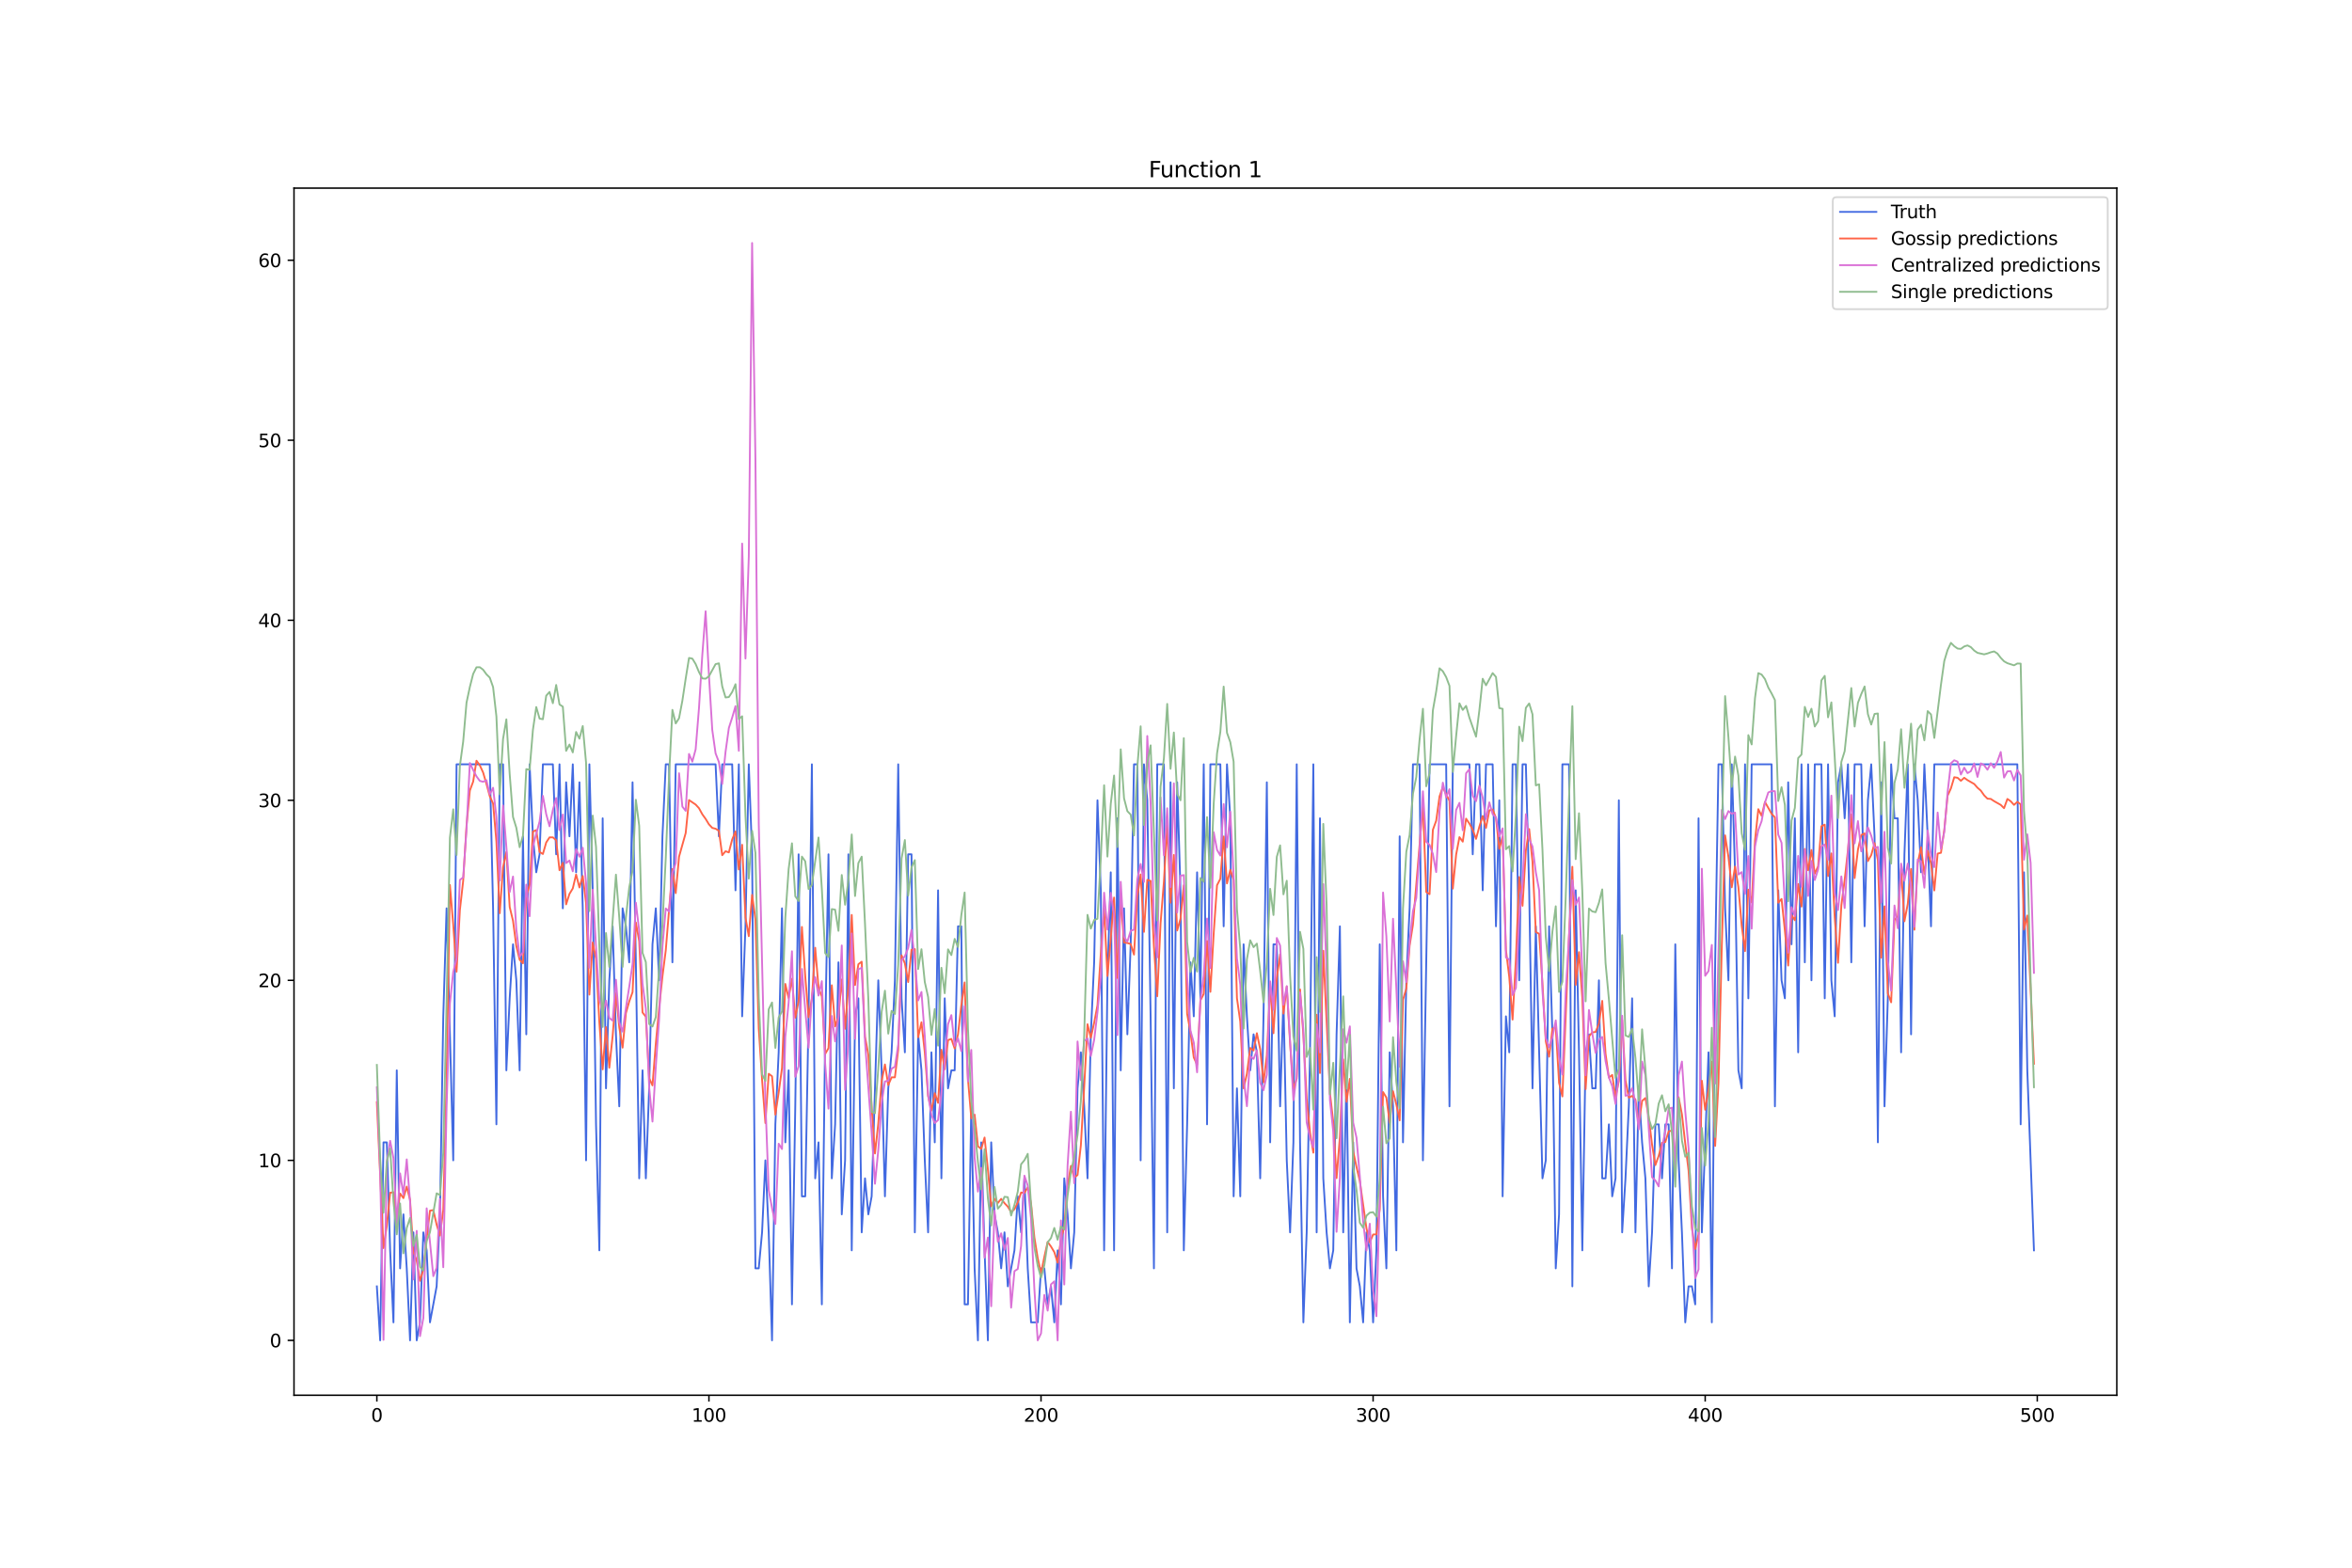 <?xml version="1.0" encoding="utf-8" standalone="no"?>
<!DOCTYPE svg PUBLIC "-//W3C//DTD SVG 1.1//EN"
  "http://www.w3.org/Graphics/SVG/1.1/DTD/svg11.dtd">
<svg xmlns:xlink="http://www.w3.org/1999/xlink" width="1296pt" height="864pt" viewBox="0 0 1296 864" xmlns="http://www.w3.org/2000/svg" version="1.1">
 <defs>
  <style type="text/css">*{stroke-linejoin: round; stroke-linecap: butt}</style>
 </defs>
 <g id="figure_1">
  <g id="patch_1">
   <path d="M 0 864 
L 1296 864 
L 1296 0 
L 0 0 
z
" style="fill: #ffffff"/>
  </g>
  <g id="axes_1">
   <g id="patch_2">
    <path d="M 162 768.96 
L 1166.4 768.96 
L 1166.4 103.68 
L 162 103.68 
z
" style="fill: #ffffff"/>
   </g>
   <g id="matplotlib.axis_1">
    <g id="xtick_1">
     <g id="line2d_1">
      <defs>
       <path id="mb29649ef77" d="M 0 0 
L 0 3.5 
" style="stroke: #000000; stroke-width: 0.8"/>
      </defs>
      <g>
       <use xlink:href="#mb29649ef77" x="207.655" y="768.96" style="stroke: #000000; stroke-width: 0.8"/>
      </g>
     </g>
     <g id="text_1">
      <!-- 0 -->
      <g transform="translate(204.473 783.558) scale(0.1 -0.1)">
       <defs>
        <path id="DejaVuSans-30" d="M 2034 4250 
Q 1547 4250 1301 3770 
Q 1056 3291 1056 2328 
Q 1056 1369 1301 889 
Q 1547 409 2034 409 
Q 2525 409 2770 889 
Q 3016 1369 3016 2328 
Q 3016 3291 2770 3770 
Q 2525 4250 2034 4250 
z
M 2034 4750 
Q 2819 4750 3233 4129 
Q 3647 3509 3647 2328 
Q 3647 1150 3233 529 
Q 2819 -91 2034 -91 
Q 1250 -91 836 529 
Q 422 1150 422 2328 
Q 422 3509 836 4129 
Q 1250 4750 2034 4750 
z
" transform="scale(0.016)"/>
       </defs>
       <use xlink:href="#DejaVuSans-30"/>
      </g>
     </g>
    </g>
    <g id="xtick_2">
     <g id="line2d_2">
      <g>
       <use xlink:href="#mb29649ef77" x="390.639" y="768.96" style="stroke: #000000; stroke-width: 0.8"/>
      </g>
     </g>
     <g id="text_2">
      <!-- 100 -->
      <g transform="translate(381.095 783.558) scale(0.1 -0.1)">
       <defs>
        <path id="DejaVuSans-31" d="M 794 531 
L 1825 531 
L 1825 4091 
L 703 3866 
L 703 4441 
L 1819 4666 
L 2450 4666 
L 2450 531 
L 3481 531 
L 3481 0 
L 794 0 
L 794 531 
z
" transform="scale(0.016)"/>
       </defs>
       <use xlink:href="#DejaVuSans-31"/>
       <use xlink:href="#DejaVuSans-30" x="63.623"/>
       <use xlink:href="#DejaVuSans-30" x="127.246"/>
      </g>
     </g>
    </g>
    <g id="xtick_3">
     <g id="line2d_3">
      <g>
       <use xlink:href="#mb29649ef77" x="573.623" y="768.96" style="stroke: #000000; stroke-width: 0.8"/>
      </g>
     </g>
     <g id="text_3">
      <!-- 200 -->
      <g transform="translate(564.079 783.558) scale(0.1 -0.1)">
       <defs>
        <path id="DejaVuSans-32" d="M 1228 531 
L 3431 531 
L 3431 0 
L 469 0 
L 469 531 
Q 828 903 1448 1529 
Q 2069 2156 2228 2338 
Q 2531 2678 2651 2914 
Q 2772 3150 2772 3378 
Q 2772 3750 2511 3984 
Q 2250 4219 1831 4219 
Q 1534 4219 1204 4116 
Q 875 4013 500 3803 
L 500 4441 
Q 881 4594 1212 4672 
Q 1544 4750 1819 4750 
Q 2544 4750 2975 4387 
Q 3406 4025 3406 3419 
Q 3406 3131 3298 2873 
Q 3191 2616 2906 2266 
Q 2828 2175 2409 1742 
Q 1991 1309 1228 531 
z
" transform="scale(0.016)"/>
       </defs>
       <use xlink:href="#DejaVuSans-32"/>
       <use xlink:href="#DejaVuSans-30" x="63.623"/>
       <use xlink:href="#DejaVuSans-30" x="127.246"/>
      </g>
     </g>
    </g>
    <g id="xtick_4">
     <g id="line2d_4">
      <g>
       <use xlink:href="#mb29649ef77" x="756.607" y="768.96" style="stroke: #000000; stroke-width: 0.8"/>
      </g>
     </g>
     <g id="text_4">
      <!-- 300 -->
      <g transform="translate(747.063 783.558) scale(0.1 -0.1)">
       <defs>
        <path id="DejaVuSans-33" d="M 2597 2516 
Q 3050 2419 3304 2112 
Q 3559 1806 3559 1356 
Q 3559 666 3084 287 
Q 2609 -91 1734 -91 
Q 1441 -91 1130 -33 
Q 819 25 488 141 
L 488 750 
Q 750 597 1062 519 
Q 1375 441 1716 441 
Q 2309 441 2620 675 
Q 2931 909 2931 1356 
Q 2931 1769 2642 2001 
Q 2353 2234 1838 2234 
L 1294 2234 
L 1294 2753 
L 1863 2753 
Q 2328 2753 2575 2939 
Q 2822 3125 2822 3475 
Q 2822 3834 2567 4026 
Q 2313 4219 1838 4219 
Q 1578 4219 1281 4162 
Q 984 4106 628 3988 
L 628 4550 
Q 988 4650 1302 4700 
Q 1616 4750 1894 4750 
Q 2613 4750 3031 4423 
Q 3450 4097 3450 3541 
Q 3450 3153 3228 2886 
Q 3006 2619 2597 2516 
z
" transform="scale(0.016)"/>
       </defs>
       <use xlink:href="#DejaVuSans-33"/>
       <use xlink:href="#DejaVuSans-30" x="63.623"/>
       <use xlink:href="#DejaVuSans-30" x="127.246"/>
      </g>
     </g>
    </g>
    <g id="xtick_5">
     <g id="line2d_5">
      <g>
       <use xlink:href="#mb29649ef77" x="939.591" y="768.96" style="stroke: #000000; stroke-width: 0.8"/>
      </g>
     </g>
     <g id="text_5">
      <!-- 400 -->
      <g transform="translate(930.047 783.558) scale(0.1 -0.1)">
       <defs>
        <path id="DejaVuSans-34" d="M 2419 4116 
L 825 1625 
L 2419 1625 
L 2419 4116 
z
M 2253 4666 
L 3047 4666 
L 3047 1625 
L 3713 1625 
L 3713 1100 
L 3047 1100 
L 3047 0 
L 2419 0 
L 2419 1100 
L 313 1100 
L 313 1709 
L 2253 4666 
z
" transform="scale(0.016)"/>
       </defs>
       <use xlink:href="#DejaVuSans-34"/>
       <use xlink:href="#DejaVuSans-30" x="63.623"/>
       <use xlink:href="#DejaVuSans-30" x="127.246"/>
      </g>
     </g>
    </g>
    <g id="xtick_6">
     <g id="line2d_6">
      <g>
       <use xlink:href="#mb29649ef77" x="1122.575" y="768.96" style="stroke: #000000; stroke-width: 0.8"/>
      </g>
     </g>
     <g id="text_6">
      <!-- 500 -->
      <g transform="translate(1113.032 783.558) scale(0.1 -0.1)">
       <defs>
        <path id="DejaVuSans-35" d="M 691 4666 
L 3169 4666 
L 3169 4134 
L 1269 4134 
L 1269 2991 
Q 1406 3038 1543 3061 
Q 1681 3084 1819 3084 
Q 2600 3084 3056 2656 
Q 3513 2228 3513 1497 
Q 3513 744 3044 326 
Q 2575 -91 1722 -91 
Q 1428 -91 1123 -41 
Q 819 9 494 109 
L 494 744 
Q 775 591 1075 516 
Q 1375 441 1709 441 
Q 2250 441 2565 725 
Q 2881 1009 2881 1497 
Q 2881 1984 2565 2268 
Q 2250 2553 1709 2553 
Q 1456 2553 1204 2497 
Q 953 2441 691 2322 
L 691 4666 
z
" transform="scale(0.016)"/>
       </defs>
       <use xlink:href="#DejaVuSans-35"/>
       <use xlink:href="#DejaVuSans-30" x="63.623"/>
       <use xlink:href="#DejaVuSans-30" x="127.246"/>
      </g>
     </g>
    </g>
   </g>
   <g id="matplotlib.axis_2">
    <g id="ytick_1">
     <g id="line2d_7">
      <defs>
       <path id="m4ede1ddfcd" d="M 0 0 
L -3.5 0 
" style="stroke: #000000; stroke-width: 0.8"/>
      </defs>
      <g>
       <use xlink:href="#m4ede1ddfcd" x="162" y="738.72" style="stroke: #000000; stroke-width: 0.8"/>
      </g>
     </g>
     <g id="text_7">
      <!-- 0 -->
      <g transform="translate(148.637 742.519) scale(0.1 -0.1)">
       <use xlink:href="#DejaVuSans-30"/>
      </g>
     </g>
    </g>
    <g id="ytick_2">
     <g id="line2d_8">
      <g>
       <use xlink:href="#m4ede1ddfcd" x="162" y="639.504" style="stroke: #000000; stroke-width: 0.8"/>
      </g>
     </g>
     <g id="text_8">
      <!-- 10 -->
      <g transform="translate(142.275 643.303) scale(0.1 -0.1)">
       <use xlink:href="#DejaVuSans-31"/>
       <use xlink:href="#DejaVuSans-30" x="63.623"/>
      </g>
     </g>
    </g>
    <g id="ytick_3">
     <g id="line2d_9">
      <g>
       <use xlink:href="#m4ede1ddfcd" x="162" y="540.288" style="stroke: #000000; stroke-width: 0.8"/>
      </g>
     </g>
     <g id="text_9">
      <!-- 20 -->
      <g transform="translate(142.275 544.087) scale(0.1 -0.1)">
       <use xlink:href="#DejaVuSans-32"/>
       <use xlink:href="#DejaVuSans-30" x="63.623"/>
      </g>
     </g>
    </g>
    <g id="ytick_4">
     <g id="line2d_10">
      <g>
       <use xlink:href="#m4ede1ddfcd" x="162" y="441.072" style="stroke: #000000; stroke-width: 0.8"/>
      </g>
     </g>
     <g id="text_10">
      <!-- 30 -->
      <g transform="translate(142.275 444.871) scale(0.1 -0.1)">
       <use xlink:href="#DejaVuSans-33"/>
       <use xlink:href="#DejaVuSans-30" x="63.623"/>
      </g>
     </g>
    </g>
    <g id="ytick_5">
     <g id="line2d_11">
      <g>
       <use xlink:href="#m4ede1ddfcd" x="162" y="341.856" style="stroke: #000000; stroke-width: 0.8"/>
      </g>
     </g>
     <g id="text_11">
      <!-- 40 -->
      <g transform="translate(142.275 345.655) scale(0.1 -0.1)">
       <use xlink:href="#DejaVuSans-34"/>
       <use xlink:href="#DejaVuSans-30" x="63.623"/>
      </g>
     </g>
    </g>
    <g id="ytick_6">
     <g id="line2d_12">
      <g>
       <use xlink:href="#m4ede1ddfcd" x="162" y="242.64" style="stroke: #000000; stroke-width: 0.8"/>
      </g>
     </g>
     <g id="text_12">
      <!-- 50 -->
      <g transform="translate(142.275 246.439) scale(0.1 -0.1)">
       <use xlink:href="#DejaVuSans-35"/>
       <use xlink:href="#DejaVuSans-30" x="63.623"/>
      </g>
     </g>
    </g>
    <g id="ytick_7">
     <g id="line2d_13">
      <g>
       <use xlink:href="#m4ede1ddfcd" x="162" y="143.424" style="stroke: #000000; stroke-width: 0.8"/>
      </g>
     </g>
     <g id="text_13">
      <!-- 60 -->
      <g transform="translate(142.275 147.223) scale(0.1 -0.1)">
       <defs>
        <path id="DejaVuSans-36" d="M 2113 2584 
Q 1688 2584 1439 2293 
Q 1191 2003 1191 1497 
Q 1191 994 1439 701 
Q 1688 409 2113 409 
Q 2538 409 2786 701 
Q 3034 994 3034 1497 
Q 3034 2003 2786 2293 
Q 2538 2584 2113 2584 
z
M 3366 4563 
L 3366 3988 
Q 3128 4100 2886 4159 
Q 2644 4219 2406 4219 
Q 1781 4219 1451 3797 
Q 1122 3375 1075 2522 
Q 1259 2794 1537 2939 
Q 1816 3084 2150 3084 
Q 2853 3084 3261 2657 
Q 3669 2231 3669 1497 
Q 3669 778 3244 343 
Q 2819 -91 2113 -91 
Q 1303 -91 875 529 
Q 447 1150 447 2328 
Q 447 3434 972 4092 
Q 1497 4750 2381 4750 
Q 2619 4750 2861 4703 
Q 3103 4656 3366 4563 
z
" transform="scale(0.016)"/>
       </defs>
       <use xlink:href="#DejaVuSans-36"/>
       <use xlink:href="#DejaVuSans-30" x="63.623"/>
      </g>
     </g>
    </g>
   </g>
   <g id="line2d_14">
    <path d="M 207.655 708.955 
L 209.484 738.72 
L 211.314 629.582 
L 213.144 629.582 
L 214.974 689.112 
L 216.804 728.798 
L 218.634 589.896 
L 220.463 699.034 
L 222.293 669.269 
L 224.123 699.034 
L 225.953 738.72 
L 227.783 679.19 
L 229.613 738.72 
L 231.442 728.798 
L 233.272 679.19 
L 235.102 689.112 
L 236.932 728.798 
L 240.592 708.955 
L 242.422 669.269 
L 244.251 560.131 
L 246.081 500.602 
L 249.741 639.504 
L 251.571 421.229 
L 269.869 421.229 
L 271.699 500.602 
L 273.529 619.661 
L 275.359 421.229 
L 277.189 421.229 
L 279.018 589.896 
L 280.848 550.21 
L 282.678 520.445 
L 284.508 540.288 
L 286.338 589.896 
L 288.168 460.915 
L 289.997 570.053 
L 291.827 421.229 
L 293.657 460.915 
L 295.487 480.758 
L 297.317 470.837 
L 299.147 421.229 
L 304.636 421.229 
L 306.466 470.837 
L 308.296 421.229 
L 310.126 500.602 
L 311.956 431.15 
L 313.785 460.915 
L 315.615 421.229 
L 317.445 480.758 
L 319.275 431.15 
L 321.105 500.602 
L 322.935 639.504 
L 324.764 421.229 
L 326.594 490.68 
L 328.424 619.661 
L 330.254 689.112 
L 332.084 450.994 
L 333.914 599.818 
L 335.743 540.288 
L 337.573 510.523 
L 339.403 570.053 
L 341.233 609.739 
L 343.063 500.602 
L 344.893 510.523 
L 346.723 530.366 
L 348.552 431.15 
L 350.382 530.366 
L 352.212 649.426 
L 354.042 589.896 
L 355.872 649.426 
L 357.702 599.818 
L 359.531 520.445 
L 361.361 500.602 
L 363.191 540.288 
L 365.021 460.915 
L 366.851 421.229 
L 368.681 421.229 
L 370.51 530.366 
L 372.34 421.229 
L 394.298 421.229 
L 396.128 460.915 
L 397.958 421.229 
L 403.448 421.229 
L 405.277 490.68 
L 407.107 421.229 
L 408.937 560.131 
L 410.767 510.523 
L 412.597 421.229 
L 414.427 470.837 
L 416.256 699.034 
L 418.086 699.034 
L 419.916 679.19 
L 421.746 639.504 
L 423.576 679.19 
L 425.406 738.72 
L 427.236 619.661 
L 429.065 579.974 
L 430.895 500.602 
L 432.725 629.582 
L 434.555 589.896 
L 436.385 718.877 
L 438.215 609.739 
L 440.044 470.837 
L 441.874 659.347 
L 443.704 659.347 
L 445.534 560.131 
L 447.364 421.229 
L 449.194 649.426 
L 451.023 629.582 
L 452.853 718.877 
L 454.683 570.053 
L 456.513 470.837 
L 458.343 649.426 
L 460.173 619.661 
L 462.003 530.366 
L 463.832 669.269 
L 465.662 639.504 
L 467.492 470.837 
L 469.322 689.112 
L 471.152 560.131 
L 472.982 550.21 
L 474.811 679.19 
L 476.641 649.426 
L 478.471 669.269 
L 480.301 659.347 
L 483.961 540.288 
L 485.79 589.896 
L 487.62 659.347 
L 489.45 599.818 
L 491.28 579.974 
L 493.11 540.288 
L 494.94 421.229 
L 496.77 550.21 
L 498.599 579.974 
L 500.429 470.837 
L 502.259 470.837 
L 504.089 679.19 
L 505.919 570.053 
L 507.749 589.896 
L 509.578 639.504 
L 511.408 679.19 
L 513.238 579.974 
L 515.068 629.582 
L 516.898 490.68 
L 518.728 649.426 
L 520.557 550.21 
L 522.387 599.818 
L 524.217 589.896 
L 526.047 589.896 
L 527.877 510.523 
L 529.707 510.523 
L 531.536 718.877 
L 533.366 718.877 
L 535.196 609.739 
L 537.026 699.034 
L 538.856 738.72 
L 540.686 629.582 
L 542.516 689.112 
L 544.345 738.72 
L 546.175 629.582 
L 548.005 669.269 
L 549.835 679.19 
L 551.665 699.034 
L 553.495 679.19 
L 555.324 708.955 
L 558.984 689.112 
L 560.814 659.347 
L 562.644 679.19 
L 564.474 649.426 
L 566.303 699.034 
L 568.133 728.798 
L 571.793 728.798 
L 573.623 699.034 
L 575.453 699.034 
L 577.283 718.877 
L 579.112 708.955 
L 580.942 728.798 
L 582.772 689.112 
L 584.602 718.877 
L 586.432 649.426 
L 588.262 669.269 
L 590.091 699.034 
L 591.921 679.19 
L 593.751 599.818 
L 595.581 579.974 
L 597.411 609.739 
L 599.241 649.426 
L 601.07 570.053 
L 602.9 530.366 
L 604.73 441.072 
L 606.56 490.68 
L 608.39 689.112 
L 610.22 540.288 
L 612.05 480.758 
L 613.879 689.112 
L 615.709 450.994 
L 617.539 589.896 
L 619.369 500.602 
L 621.199 570.053 
L 623.029 520.445 
L 624.858 421.229 
L 626.688 421.229 
L 628.518 639.504 
L 630.348 421.229 
L 632.178 441.072 
L 634.008 560.131 
L 635.837 699.034 
L 637.667 421.229 
L 641.327 421.229 
L 643.157 679.19 
L 644.987 431.15 
L 646.817 599.818 
L 648.646 431.15 
L 650.476 490.68 
L 652.306 689.112 
L 654.136 619.661 
L 655.966 530.366 
L 657.796 560.131 
L 659.625 480.758 
L 661.455 550.21 
L 663.285 421.229 
L 665.115 619.661 
L 666.945 421.229 
L 672.434 421.229 
L 674.264 510.523 
L 676.094 421.229 
L 677.924 450.994 
L 679.754 659.347 
L 681.583 599.818 
L 683.413 659.347 
L 685.243 520.445 
L 687.073 560.131 
L 688.903 589.896 
L 690.733 570.053 
L 692.563 579.974 
L 694.392 649.426 
L 696.222 560.131 
L 698.052 431.15 
L 699.882 629.582 
L 701.712 520.445 
L 703.542 520.445 
L 705.371 609.739 
L 707.201 550.21 
L 709.031 639.504 
L 710.861 679.19 
L 712.691 629.582 
L 714.521 421.229 
L 716.35 629.582 
L 718.18 728.798 
L 720.01 679.19 
L 721.84 579.974 
L 723.67 421.229 
L 725.5 679.19 
L 727.33 450.994 
L 729.159 649.426 
L 730.989 679.19 
L 732.819 699.034 
L 734.649 689.112 
L 736.479 570.053 
L 738.309 510.523 
L 740.138 679.19 
L 741.968 589.896 
L 743.798 728.798 
L 745.628 629.582 
L 747.458 699.034 
L 749.288 708.955 
L 751.117 728.798 
L 752.947 679.19 
L 754.777 689.112 
L 756.607 728.798 
L 758.437 689.112 
L 760.267 520.445 
L 762.097 659.347 
L 763.926 699.034 
L 765.756 579.974 
L 767.586 609.739 
L 769.416 689.112 
L 771.246 460.915 
L 773.076 629.582 
L 774.905 540.288 
L 776.735 500.602 
L 778.565 421.229 
L 782.225 421.229 
L 784.055 639.504 
L 787.714 421.229 
L 796.864 421.229 
L 798.693 609.739 
L 800.523 421.229 
L 809.672 421.229 
L 811.502 470.837 
L 813.332 421.229 
L 815.162 421.229 
L 816.992 490.68 
L 818.822 421.229 
L 822.481 421.229 
L 824.311 510.523 
L 826.141 441.072 
L 827.971 659.347 
L 829.801 560.131 
L 831.63 579.974 
L 833.46 421.229 
L 835.29 421.229 
L 837.12 540.288 
L 838.95 421.229 
L 840.78 421.229 
L 842.61 490.68 
L 844.439 599.818 
L 846.269 510.523 
L 849.929 649.426 
L 851.759 639.504 
L 853.589 510.523 
L 855.418 570.053 
L 857.248 699.034 
L 859.078 669.269 
L 860.908 421.229 
L 864.568 421.229 
L 866.397 708.955 
L 868.227 490.68 
L 870.057 579.974 
L 871.887 689.112 
L 873.717 579.974 
L 875.547 570.053 
L 877.377 599.818 
L 879.206 599.818 
L 881.036 540.288 
L 882.866 649.426 
L 884.696 649.426 
L 886.526 619.661 
L 888.356 659.347 
L 890.185 649.426 
L 892.015 441.072 
L 893.845 679.19 
L 895.675 649.426 
L 897.505 609.739 
L 899.335 550.21 
L 901.164 679.19 
L 902.994 599.818 
L 904.824 629.582 
L 906.654 649.426 
L 908.484 708.955 
L 910.314 679.19 
L 912.144 619.661 
L 913.973 619.661 
L 915.803 649.426 
L 917.633 619.661 
L 919.463 619.661 
L 921.293 699.034 
L 923.123 520.445 
L 924.952 639.504 
L 926.782 679.19 
L 928.612 728.798 
L 930.442 708.955 
L 932.272 708.955 
L 934.102 718.877 
L 935.931 450.994 
L 937.761 679.19 
L 941.421 579.974 
L 943.251 728.798 
L 945.081 530.366 
L 946.911 421.229 
L 948.74 421.229 
L 950.57 500.602 
L 952.4 540.288 
L 954.23 421.229 
L 956.06 480.758 
L 957.89 589.896 
L 959.719 599.818 
L 961.549 421.229 
L 963.379 550.21 
L 965.209 421.229 
L 976.188 421.229 
L 978.018 609.739 
L 979.848 490.68 
L 981.678 540.288 
L 983.507 550.21 
L 985.337 431.15 
L 987.167 520.445 
L 988.997 450.994 
L 990.827 579.974 
L 992.657 421.229 
L 994.486 530.366 
L 996.316 421.229 
L 998.146 540.288 
L 999.976 421.229 
L 1003.636 421.229 
L 1005.465 550.21 
L 1007.295 421.229 
L 1009.125 540.288 
L 1010.955 560.131 
L 1012.785 431.15 
L 1014.615 421.229 
L 1016.444 450.994 
L 1018.274 421.229 
L 1020.104 530.366 
L 1021.934 421.229 
L 1025.594 421.229 
L 1027.424 510.523 
L 1029.253 441.072 
L 1031.083 421.229 
L 1032.913 460.915 
L 1034.743 629.582 
L 1036.573 431.15 
L 1038.403 609.739 
L 1040.232 550.21 
L 1042.062 421.229 
L 1043.892 450.994 
L 1045.722 450.994 
L 1047.552 579.974 
L 1049.382 470.837 
L 1051.211 421.229 
L 1053.041 570.053 
L 1054.871 421.229 
L 1056.701 441.072 
L 1058.531 480.758 
L 1060.361 421.229 
L 1062.191 460.915 
L 1064.02 510.523 
L 1065.85 421.229 
L 1111.596 421.229 
L 1113.426 619.661 
L 1115.256 480.758 
L 1117.086 589.896 
L 1120.745 689.112 
L 1120.745 689.112 
" clip-path="url(#pfc3146cedf)" style="fill: none; stroke: #4169e1; stroke-linecap: square"/>
   </g>
   <g id="line2d_15">
    <path d="M 207.655 607.435 
L 211.314 687.868 
L 213.144 675.653 
L 214.974 657.369 
L 216.804 657.071 
L 218.634 670.925 
L 220.463 657.77 
L 222.293 660.325 
L 224.123 653.964 
L 225.953 661.293 
L 227.783 689.959 
L 229.613 694.68 
L 231.442 705.899 
L 233.272 699.77 
L 235.102 682.481 
L 236.932 667.227 
L 238.762 666.937 
L 240.592 674.914 
L 242.422 680.938 
L 244.251 666.847 
L 246.081 595.005 
L 247.911 487.737 
L 249.741 509.642 
L 251.571 535.529 
L 253.401 501.646 
L 255.23 485.387 
L 257.06 455.098 
L 258.89 435.709 
L 260.72 430.768 
L 262.55 419.249 
L 264.38 421.778 
L 266.209 425.755 
L 268.039 432.044 
L 269.869 438.815 
L 271.699 442.855 
L 273.529 463.738 
L 275.359 503.319 
L 277.189 477.99 
L 279.018 469.561 
L 280.848 499.859 
L 282.678 507.456 
L 284.508 521.401 
L 286.338 528.954 
L 288.168 530.911 
L 289.997 494.073 
L 291.827 487.7 
L 293.657 458.313 
L 295.487 457.499 
L 297.317 469.559 
L 299.147 470.654 
L 300.976 464.302 
L 302.806 461.502 
L 304.636 461.484 
L 306.466 463.066 
L 308.296 479.62 
L 310.126 475.535 
L 311.956 498.407 
L 313.785 492.669 
L 315.615 489.644 
L 317.445 481.966 
L 319.275 489.111 
L 321.105 482.783 
L 322.935 497.709 
L 324.764 548.167 
L 326.594 519.429 
L 328.424 528.502 
L 330.254 563.422 
L 332.084 589.351 
L 333.914 566.058 
L 335.743 588.44 
L 337.573 571.011 
L 339.403 547.294 
L 341.233 566.245 
L 343.063 577.392 
L 344.893 558.356 
L 346.723 551.918 
L 348.552 546.817 
L 350.382 508.454 
L 352.212 518.613 
L 354.042 558.016 
L 355.872 560.359 
L 357.702 594.252 
L 359.531 598.199 
L 361.361 575.183 
L 363.191 555.56 
L 365.021 538.13 
L 366.851 523.784 
L 370.51 478.928 
L 372.34 492.244 
L 374.17 472.142 
L 377.83 459.12 
L 379.66 440.938 
L 383.319 443.421 
L 385.149 445.411 
L 386.979 448.763 
L 388.809 451.312 
L 390.639 454.318 
L 392.469 456.277 
L 394.298 456.736 
L 396.128 457.879 
L 397.958 471.335 
L 399.788 469.138 
L 401.618 469.789 
L 403.448 462.651 
L 405.277 458.233 
L 407.107 479.178 
L 408.937 465.591 
L 410.767 505.655 
L 412.597 515.955 
L 414.427 493.195 
L 416.256 506.543 
L 418.086 566.831 
L 419.916 595.044 
L 421.746 618.949 
L 423.576 591.795 
L 425.406 593.136 
L 427.236 614.291 
L 429.065 602.125 
L 430.895 588.718 
L 432.725 542.271 
L 434.555 550.046 
L 436.385 539.46 
L 438.215 560.907 
L 440.044 551.695 
L 441.874 510.857 
L 443.704 538.065 
L 445.534 560.628 
L 447.364 550.45 
L 449.194 522.33 
L 451.023 544.367 
L 452.853 549.193 
L 454.683 580.872 
L 456.513 577.658 
L 458.343 543.005 
L 460.173 565.681 
L 462.003 560.338 
L 463.832 539.826 
L 465.662 567.02 
L 467.492 543.159 
L 469.322 504.247 
L 471.152 542.883 
L 472.982 531.403 
L 474.811 530.025 
L 476.641 571.308 
L 478.471 581.275 
L 480.301 610.145 
L 482.131 635.721 
L 483.961 619.178 
L 485.79 595.868 
L 487.62 586.664 
L 489.45 597.988 
L 491.28 593.764 
L 493.11 593.763 
L 494.94 578.565 
L 496.77 526.488 
L 498.599 530.929 
L 500.429 541.247 
L 502.259 523.436 
L 504.089 523.067 
L 505.919 571.64 
L 507.749 563.387 
L 509.578 579.993 
L 511.408 603.93 
L 513.238 612.1 
L 515.068 602.475 
L 516.898 607.821 
L 518.728 578.554 
L 520.557 589.332 
L 522.387 573.225 
L 524.217 572.579 
L 526.047 577.88 
L 527.877 570.074 
L 529.707 553.987 
L 531.536 541.452 
L 533.366 594.663 
L 535.196 616.351 
L 537.026 614.299 
L 538.856 631.76 
L 540.686 633.215 
L 542.516 626.915 
L 544.345 644.464 
L 546.175 664.815 
L 548.005 660.683 
L 549.835 663.011 
L 551.665 660.728 
L 553.495 663.087 
L 555.324 665.013 
L 557.154 668.065 
L 558.984 666.43 
L 560.814 662.733 
L 562.644 657.22 
L 564.474 657.473 
L 566.303 654.373 
L 568.133 663.26 
L 569.963 681.978 
L 571.793 693.288 
L 573.623 701.818 
L 575.453 692.685 
L 577.283 684.457 
L 579.112 686.999 
L 580.942 690.081 
L 582.772 695.873 
L 584.602 683.2 
L 586.432 676.089 
L 588.262 653.474 
L 590.091 642.561 
L 591.921 649.015 
L 593.751 647.602 
L 595.581 631.178 
L 597.411 599.049 
L 599.241 564.49 
L 601.07 571.916 
L 602.9 563.656 
L 604.73 553.977 
L 606.56 525.641 
L 608.39 500.792 
L 610.22 537.895 
L 612.05 517.178 
L 613.879 494.666 
L 615.709 538.98 
L 617.539 495.049 
L 619.369 519.446 
L 621.199 519.729 
L 623.029 520.27 
L 624.858 526.115 
L 626.688 494.117 
L 628.518 481.943 
L 630.348 513.59 
L 632.178 484.921 
L 634.008 485.482 
L 635.837 521.647 
L 637.667 549.08 
L 639.497 508.833 
L 641.327 486.007 
L 643.157 454.807 
L 644.987 497.482 
L 646.817 471.181 
L 648.646 512.823 
L 650.476 506.421 
L 652.306 487.924 
L 654.136 558.753 
L 655.966 568.865 
L 657.796 582.826 
L 659.625 586.793 
L 661.455 551.354 
L 663.285 547.769 
L 665.115 518.598 
L 666.945 546.616 
L 668.775 514.318 
L 670.604 487.89 
L 672.434 484.336 
L 674.264 460.999 
L 676.094 486.879 
L 677.924 479.354 
L 679.754 484.873 
L 681.583 550.101 
L 683.413 563.057 
L 685.243 599.818 
L 687.073 591.773 
L 688.903 577.556 
L 690.733 578.971 
L 692.563 569.422 
L 694.392 578.241 
L 696.222 596.553 
L 698.052 581.601 
L 699.882 543.017 
L 701.712 569.448 
L 703.542 538.875 
L 705.371 525.949 
L 707.201 558.631 
L 709.031 543.688 
L 710.861 574.989 
L 712.691 600.11 
L 714.521 594.455 
L 716.35 545.281 
L 718.18 570.599 
L 720.01 605.585 
L 721.84 624.07 
L 723.67 635.285 
L 725.5 559.26 
L 727.33 591.387 
L 729.159 524.003 
L 732.819 602.282 
L 734.649 618.235 
L 736.479 649.306 
L 738.309 626.546 
L 740.138 583.833 
L 741.968 607.205 
L 743.798 594.58 
L 745.628 634.525 
L 747.458 643.147 
L 749.288 650.905 
L 752.947 676.992 
L 754.777 684.692 
L 756.607 680.369 
L 758.437 680.28 
L 760.267 666.488 
L 762.097 601.864 
L 763.926 604.893 
L 765.756 618.902 
L 767.586 601.397 
L 769.416 608.737 
L 771.246 617.484 
L 773.076 550.953 
L 774.905 544.869 
L 776.735 521.159 
L 778.565 509.62 
L 784.055 443.523 
L 785.884 491.65 
L 787.714 492.819 
L 789.544 457.346 
L 791.374 452.3 
L 793.204 438.965 
L 795.034 433.66 
L 796.864 437.836 
L 798.693 441.328 
L 800.523 489.763 
L 802.353 471.047 
L 804.183 461.374 
L 806.013 463.868 
L 807.843 451.198 
L 809.672 453.916 
L 811.502 457.321 
L 813.332 462.333 
L 815.162 455.546 
L 816.992 449.717 
L 818.822 456.259 
L 820.651 446.608 
L 822.481 446.143 
L 824.311 450.831 
L 826.141 467.867 
L 827.971 461.008 
L 829.801 523.484 
L 831.63 538.519 
L 833.46 561.92 
L 835.29 528.579 
L 837.12 483.357 
L 838.95 499.222 
L 840.78 468.734 
L 842.61 456.909 
L 844.439 474.935 
L 846.269 513.66 
L 848.099 514.639 
L 849.929 541.987 
L 851.759 573.961 
L 853.589 582.376 
L 855.418 566.953 
L 857.248 566.139 
L 859.078 596.792 
L 860.908 604.281 
L 864.568 515.738 
L 866.397 477.703 
L 868.227 542.811 
L 870.057 524.744 
L 871.887 549.924 
L 873.717 600.265 
L 875.547 571.243 
L 877.377 568.977 
L 879.206 568.743 
L 881.036 564.143 
L 882.866 551.611 
L 884.696 580.768 
L 886.526 593.885 
L 888.356 592.436 
L 890.185 604.552 
L 892.015 595.83 
L 893.845 562.163 
L 895.675 595.374 
L 897.505 604.937 
L 899.335 604.006 
L 901.164 606.003 
L 902.994 619.586 
L 904.824 606.742 
L 906.654 605.159 
L 908.484 615.786 
L 910.314 630.857 
L 912.144 642.115 
L 913.973 637.025 
L 915.803 629.811 
L 917.633 629.417 
L 919.463 623.529 
L 921.293 623.103 
L 923.123 639.09 
L 924.952 604.71 
L 926.782 614.202 
L 928.612 630.261 
L 930.442 645.19 
L 932.272 676.953 
L 934.102 688.38 
L 935.931 680.156 
L 937.761 595.63 
L 939.591 611.596 
L 941.421 600.581 
L 943.251 585.113 
L 945.081 631.559 
L 946.911 596.912 
L 948.74 521.294 
L 950.57 460.395 
L 952.4 472.229 
L 954.23 489.014 
L 956.06 477.593 
L 957.89 488.866 
L 959.719 510.214 
L 961.549 524.191 
L 963.379 490.291 
L 965.209 497.377 
L 967.039 463.341 
L 968.869 445.958 
L 970.698 449.643 
L 972.528 441.981 
L 976.188 448.504 
L 978.018 450.484 
L 979.848 497.51 
L 981.678 495.442 
L 983.507 512.831 
L 985.337 532.154 
L 987.167 504.252 
L 988.997 507.179 
L 990.827 487.211 
L 992.657 499.625 
L 994.486 467.92 
L 996.316 479.622 
L 998.146 468.473 
L 999.976 481.519 
L 1001.806 477.432 
L 1003.636 455.361 
L 1005.465 454.484 
L 1007.295 482.843 
L 1009.125 470.334 
L 1010.955 505.339 
L 1012.785 530.63 
L 1014.615 499.064 
L 1016.444 484.994 
L 1018.274 468.339 
L 1020.104 448.812 
L 1021.934 483.934 
L 1023.764 468.308 
L 1025.594 460.198 
L 1027.424 459.304 
L 1029.253 474.569 
L 1031.083 471.264 
L 1032.913 464.677 
L 1034.743 474.111 
L 1036.573 527.805 
L 1038.403 499.485 
L 1040.232 547.452 
L 1042.062 552.404 
L 1043.892 507.075 
L 1045.722 504.935 
L 1047.552 478.831 
L 1049.382 507.744 
L 1051.211 498.185 
L 1053.041 478.918 
L 1054.871 512.404 
L 1056.701 475.703 
L 1058.531 466.933 
L 1060.361 481.613 
L 1062.191 468.834 
L 1064.02 475.879 
L 1065.85 490.759 
L 1067.68 470.439 
L 1069.51 469.993 
L 1071.34 457.412 
L 1073.17 438.53 
L 1074.999 434.487 
L 1076.829 428.359 
L 1078.659 428.654 
L 1080.489 430.316 
L 1082.319 428.656 
L 1084.149 429.966 
L 1087.808 432.059 
L 1089.638 434.14 
L 1091.468 435.73 
L 1093.298 438.333 
L 1095.128 440.161 
L 1096.958 440.31 
L 1098.787 441.533 
L 1102.447 443.603 
L 1104.277 445.41 
L 1106.107 440.323 
L 1107.937 441.588 
L 1109.766 443.594 
L 1111.596 441.926 
L 1113.426 443.289 
L 1115.256 512.301 
L 1117.086 504.553 
L 1120.745 586.26 
L 1120.745 586.26 
" clip-path="url(#pfc3146cedf)" style="fill: none; stroke: #ff6347; stroke-linecap: square"/>
   </g>
   <g id="line2d_16">
    <path d="M 207.655 599.205 
L 209.484 645.847 
L 211.314 738.438 
L 213.144 640.453 
L 214.974 628.748 
L 216.804 638.333 
L 218.634 674.865 
L 220.463 646.683 
L 222.293 658.363 
L 224.123 638.976 
L 225.953 662.263 
L 227.783 705.157 
L 229.613 678.381 
L 231.442 736.369 
L 233.272 726.408 
L 235.102 665.942 
L 238.762 703.331 
L 240.592 698.69 
L 242.422 660.865 
L 244.251 698.402 
L 246.081 610.281 
L 247.911 552.899 
L 249.741 535.699 
L 251.571 528.336 
L 253.401 484.949 
L 255.23 483.57 
L 257.06 456.941 
L 258.89 420.515 
L 260.72 424.381 
L 262.55 427.87 
L 264.38 430.367 
L 266.209 430.859 
L 268.039 429.979 
L 269.869 437.784 
L 271.699 434.16 
L 273.529 450.307 
L 275.359 485.269 
L 277.189 443.941 
L 279.018 466.727 
L 280.848 491.647 
L 282.678 483.096 
L 284.508 512.256 
L 286.338 527.135 
L 288.168 524.87 
L 289.997 487.542 
L 291.827 504.949 
L 293.657 466.458 
L 297.317 452.757 
L 299.147 438.634 
L 300.976 448.717 
L 302.806 455.383 
L 304.636 446.418 
L 306.466 439.802 
L 308.296 457.507 
L 310.126 448.878 
L 311.956 475.687 
L 313.785 474.252 
L 315.615 480.221 
L 317.445 467.942 
L 319.275 472.203 
L 321.105 467.218 
L 322.935 486.629 
L 324.764 533.37 
L 326.594 490.287 
L 328.424 521.763 
L 330.254 550.356 
L 332.084 558.679 
L 333.914 551.437 
L 335.743 561.014 
L 337.573 562.506 
L 339.403 539.956 
L 341.233 563.361 
L 343.063 568.555 
L 344.893 555.52 
L 346.723 543.865 
L 348.552 531.428 
L 350.382 497.529 
L 352.212 512.993 
L 354.042 542.149 
L 355.872 555.824 
L 357.702 599.314 
L 359.531 618.134 
L 361.361 587.967 
L 363.191 561.584 
L 365.021 521.635 
L 366.851 500.676 
L 368.681 502.4 
L 370.51 481.232 
L 372.34 475.641 
L 374.17 426.168 
L 376 444.563 
L 377.83 446.878 
L 379.66 415.533 
L 381.489 419.769 
L 383.319 412.984 
L 385.149 390.313 
L 386.979 361.075 
L 388.809 336.909 
L 390.639 372.194 
L 392.469 402.226 
L 394.298 415.201 
L 396.128 419.965 
L 397.958 432.089 
L 399.788 414.4 
L 401.618 401.188 
L 403.448 395.49 
L 405.277 389.162 
L 407.107 413.769 
L 408.937 299.593 
L 410.767 362.935 
L 412.597 306.742 
L 414.427 133.92 
L 416.256 253.162 
L 418.086 453.841 
L 421.746 607.05 
L 423.576 656.063 
L 425.406 665.757 
L 427.236 674.584 
L 429.065 630.33 
L 430.895 633.271 
L 432.725 571.492 
L 434.555 552.526 
L 436.385 524.277 
L 438.215 593.428 
L 440.044 587.663 
L 441.874 534.011 
L 443.704 556.558 
L 445.534 577.467 
L 447.364 549.232 
L 449.194 538.529 
L 451.023 548.693 
L 452.853 540.741 
L 454.683 586.166 
L 456.513 611.023 
L 458.343 559.944 
L 460.173 573.978 
L 462.003 560.545 
L 463.832 521.071 
L 465.662 600.652 
L 467.492 574.157 
L 469.322 514.474 
L 471.152 572.537 
L 472.982 534.152 
L 474.811 533.408 
L 476.641 574.129 
L 480.301 624.323 
L 482.131 652.407 
L 483.961 633.767 
L 485.79 608.064 
L 487.62 596.017 
L 489.45 595.629 
L 491.28 588.958 
L 493.11 587.928 
L 494.94 575.746 
L 496.77 529.264 
L 498.599 526.986 
L 500.429 522.489 
L 502.259 512.498 
L 504.089 529.228 
L 505.919 551.381 
L 507.749 546.716 
L 509.578 571.003 
L 511.408 603.781 
L 513.238 614.322 
L 515.068 618.959 
L 516.898 617.305 
L 518.728 602.256 
L 520.557 584.934 
L 522.387 564.42 
L 524.217 559.453 
L 526.047 576.419 
L 527.877 572.289 
L 529.707 579.316 
L 531.536 554.535 
L 533.366 596.061 
L 535.196 578.662 
L 537.026 637.973 
L 538.856 656.727 
L 540.686 643.616 
L 542.516 693.094 
L 544.345 682.045 
L 546.175 719.905 
L 548.005 667.198 
L 549.835 684.381 
L 551.665 679.719 
L 553.495 688.804 
L 555.324 682.287 
L 557.154 720.675 
L 558.984 700.559 
L 560.814 699.372 
L 562.644 686.728 
L 564.474 647.947 
L 566.303 653.394 
L 568.133 671.775 
L 569.963 710.407 
L 571.793 738.72 
L 573.623 734.908 
L 575.453 713.668 
L 577.283 722.345 
L 579.112 707.859 
L 580.942 706.199 
L 582.772 738.72 
L 584.602 672.634 
L 586.432 707.929 
L 588.262 642.365 
L 590.091 612.702 
L 591.921 652.136 
L 593.751 573.993 
L 595.581 595.318 
L 597.411 573.726 
L 599.241 572.3 
L 601.07 582.005 
L 602.9 573.111 
L 604.73 557.881 
L 606.56 538.731 
L 608.39 492.003 
L 610.22 512.315 
L 612.05 492.053 
L 613.879 504.161 
L 615.709 570.466 
L 617.539 485.986 
L 619.369 516.22 
L 621.199 519.026 
L 623.029 512.956 
L 624.858 512.39 
L 626.688 484.551 
L 628.518 476.127 
L 630.348 486.044 
L 632.178 405.629 
L 634.008 442.376 
L 635.837 507.154 
L 637.667 527.677 
L 639.497 439.438 
L 641.327 471.347 
L 643.157 445.442 
L 644.987 488.896 
L 646.817 431.739 
L 648.646 502.951 
L 650.476 482.634 
L 652.306 482.297 
L 654.136 538.229 
L 655.966 568.011 
L 657.796 574.576 
L 659.625 590.975 
L 661.455 551.161 
L 663.285 537.571 
L 665.115 506.229 
L 666.945 533.486 
L 668.775 458.634 
L 670.604 468.378 
L 672.434 471.526 
L 674.264 443.143 
L 676.094 467.012 
L 677.924 447.408 
L 679.754 482.653 
L 681.583 528.212 
L 683.413 542.657 
L 685.243 594.172 
L 687.073 609.666 
L 688.903 582.173 
L 690.733 583.606 
L 692.563 578.917 
L 694.392 596.71 
L 696.222 600.855 
L 698.052 592.324 
L 699.882 540.848 
L 701.712 556.493 
L 703.542 516.963 
L 705.371 521.088 
L 707.201 553.744 
L 709.031 543.48 
L 710.861 573.44 
L 712.691 606.377 
L 714.521 592.987 
L 716.35 546.935 
L 718.18 567.43 
L 720.01 618.686 
L 721.84 627.052 
L 723.67 632.318 
L 725.5 564.51 
L 727.33 580.019 
L 729.159 487.252 
L 730.989 535.351 
L 732.819 606.248 
L 734.649 623.792 
L 736.479 678.901 
L 738.309 649.088 
L 740.138 567.231 
L 741.968 574.709 
L 743.798 565.661 
L 745.628 618.714 
L 747.458 627.007 
L 749.288 648.366 
L 751.117 673.146 
L 752.947 689.253 
L 754.777 674.421 
L 756.607 711.077 
L 758.437 725.42 
L 760.267 659.127 
L 762.097 491.908 
L 763.926 516.095 
L 765.756 562.966 
L 767.586 506.349 
L 769.416 544.749 
L 771.246 587.943 
L 773.076 529.819 
L 774.905 541.24 
L 776.735 519.03 
L 778.565 502.086 
L 780.395 494.963 
L 782.225 468.552 
L 784.055 436.104 
L 785.884 463.972 
L 787.714 465.638 
L 789.544 470.664 
L 791.374 480.626 
L 793.204 447.04 
L 795.034 431.356 
L 796.864 439.444 
L 798.693 434.954 
L 800.523 467.845 
L 802.353 446.411 
L 804.183 442.479 
L 806.013 457.588 
L 807.843 426.197 
L 809.672 423.904 
L 811.502 438.576 
L 813.332 441.568 
L 815.162 432.991 
L 816.992 439.646 
L 818.822 451.357 
L 820.651 442.214 
L 822.481 448.728 
L 824.311 450.47 
L 826.141 460.988 
L 827.971 456.513 
L 829.801 527.661 
L 831.63 528.853 
L 833.46 548.391 
L 835.29 544.498 
L 837.12 505.02 
L 838.95 487.093 
L 840.78 448.717 
L 842.61 462.421 
L 844.439 466.583 
L 846.269 480.695 
L 848.099 490.611 
L 849.929 546.192 
L 851.759 572.204 
L 853.589 577.089 
L 855.418 571.703 
L 857.248 562.363 
L 859.078 582.536 
L 860.908 592.222 
L 862.738 546.658 
L 866.397 485.076 
L 868.227 498.676 
L 870.057 494.645 
L 871.887 536.192 
L 873.717 592.628 
L 875.547 556.622 
L 877.377 569.468 
L 879.206 580.28 
L 881.036 573.095 
L 882.866 571.476 
L 884.696 584.846 
L 886.526 593.76 
L 888.356 598.537 
L 890.185 608.403 
L 892.015 592.965 
L 893.845 559.806 
L 895.675 603.907 
L 897.505 603.508 
L 899.335 599.744 
L 901.164 607.851 
L 902.994 622.427 
L 904.824 585.088 
L 906.654 592.561 
L 908.484 621.819 
L 910.314 648.807 
L 912.144 650.583 
L 913.973 653.864 
L 915.803 632.437 
L 917.633 623.333 
L 919.463 611.049 
L 921.293 610.472 
L 923.123 644.026 
L 924.952 592.646 
L 926.782 585.06 
L 928.612 612.398 
L 930.442 632.866 
L 932.272 671.655 
L 934.102 704.496 
L 935.931 699.566 
L 937.761 478.796 
L 939.591 537.778 
L 941.421 535.187 
L 943.251 520.786 
L 945.081 597.195 
L 946.911 525.738 
L 948.74 446.384 
L 950.57 451.404 
L 952.4 447.011 
L 954.23 448.504 
L 956.06 447.866 
L 957.89 481.974 
L 959.719 480.654 
L 961.549 492.653 
L 963.379 471.796 
L 965.209 511.8 
L 967.039 466.499 
L 968.869 457.437 
L 970.698 452.523 
L 972.528 442.333 
L 974.358 436.757 
L 976.188 435.97 
L 978.018 436.046 
L 979.848 459.936 
L 981.678 464.517 
L 983.507 498.521 
L 985.337 524.987 
L 987.167 499.95 
L 988.997 504.845 
L 990.827 471.73 
L 992.657 488.709 
L 994.486 468.342 
L 996.316 493.803 
L 998.146 474.453 
L 999.976 485.015 
L 1001.806 479.14 
L 1003.636 466.466 
L 1005.465 465.41 
L 1007.295 473.839 
L 1009.125 438.495 
L 1010.955 491.984 
L 1012.785 501.578 
L 1014.615 483.012 
L 1016.444 500.443 
L 1020.104 438.214 
L 1021.934 464.816 
L 1023.764 452.533 
L 1025.594 469.211 
L 1027.424 463.205 
L 1029.253 455.939 
L 1031.083 460.551 
L 1032.913 467.343 
L 1034.743 466.74 
L 1036.573 497.394 
L 1038.403 458.397 
L 1040.232 529.64 
L 1042.062 545.97 
L 1043.892 499.055 
L 1045.722 511.573 
L 1047.552 475.951 
L 1049.382 485.481 
L 1051.211 475.956 
L 1053.041 488.844 
L 1054.871 510.792 
L 1056.701 473.672 
L 1058.531 474.71 
L 1060.361 489.243 
L 1062.191 457.69 
L 1064.02 471.466 
L 1065.85 477.921 
L 1067.68 447.818 
L 1069.51 467.858 
L 1071.34 458.388 
L 1073.17 436.639 
L 1074.999 420.653 
L 1076.829 419 
L 1078.659 419.752 
L 1080.489 426.864 
L 1082.319 423.076 
L 1084.149 426.094 
L 1085.978 425.023 
L 1087.808 420.75 
L 1089.638 428.186 
L 1091.468 420.716 
L 1093.298 421.738 
L 1095.128 424.219 
L 1096.958 420.645 
L 1098.787 423.184 
L 1100.617 419.614 
L 1102.447 414.445 
L 1104.277 428.553 
L 1106.107 425.134 
L 1107.937 424.995 
L 1109.766 430.128 
L 1111.596 424.327 
L 1113.426 427.364 
L 1115.256 473.815 
L 1117.086 459.827 
L 1118.916 475.629 
L 1120.745 536.158 
L 1120.745 536.158 
" clip-path="url(#pfc3146cedf)" style="fill: none; stroke: #da70d6; stroke-linecap: square"/>
   </g>
   <g id="line2d_17">
    <path d="M 207.655 586.914 
L 209.484 638.612 
L 211.314 668.318 
L 213.144 640.356 
L 214.974 632.972 
L 216.804 662.226 
L 218.634 680.285 
L 220.463 663.263 
L 222.293 690.749 
L 224.123 676.785 
L 225.953 671.232 
L 227.783 686.629 
L 229.613 680.558 
L 231.442 698.208 
L 233.272 700.191 
L 235.102 683.888 
L 236.932 679.097 
L 240.592 657.667 
L 242.422 658.66 
L 244.251 635.286 
L 246.081 552.681 
L 247.911 461.681 
L 249.741 446.024 
L 251.571 471.223 
L 253.401 422.15 
L 255.23 408.635 
L 257.06 387.271 
L 258.89 378.658 
L 260.72 371.433 
L 262.55 367.763 
L 264.38 367.722 
L 266.209 369.101 
L 268.039 371.623 
L 269.869 373.433 
L 271.699 378.669 
L 273.529 394.829 
L 275.359 437.805 
L 277.189 407.278 
L 279.018 396.443 
L 280.848 426.64 
L 282.678 450.229 
L 284.508 456.218 
L 286.338 466.93 
L 288.168 460.584 
L 289.997 423.888 
L 291.827 424.264 
L 293.657 402.18 
L 295.487 389.656 
L 297.317 396.053 
L 299.147 396.385 
L 300.976 383.422 
L 302.806 381.348 
L 304.636 387.564 
L 306.466 377.503 
L 308.296 388.245 
L 310.126 389.438 
L 311.956 413.814 
L 313.785 410.342 
L 315.615 414.675 
L 317.445 403.41 
L 319.275 407.108 
L 321.105 400.139 
L 322.935 420.378 
L 324.764 502.123 
L 326.594 449.485 
L 328.424 466.785 
L 330.254 521.532 
L 332.084 565.996 
L 333.914 514.238 
L 335.743 532.904 
L 339.403 482.035 
L 341.233 505.699 
L 343.063 532.907 
L 344.893 505.612 
L 346.723 489.091 
L 348.552 479.828 
L 350.382 440.767 
L 352.212 455.132 
L 354.042 525.147 
L 355.872 530.257 
L 357.702 564.375 
L 359.531 565.735 
L 361.361 560.495 
L 363.191 533.781 
L 365.021 509.761 
L 366.851 472.829 
L 368.681 427.516 
L 370.51 391.217 
L 372.34 398.709 
L 374.17 395.832 
L 376 386.179 
L 377.83 374.009 
L 379.66 362.623 
L 381.489 362.971 
L 383.319 365.977 
L 385.149 370.387 
L 386.979 373.89 
L 388.809 374.069 
L 390.639 372.712 
L 394.298 366.023 
L 396.128 365.585 
L 397.958 378.267 
L 399.788 384.389 
L 401.618 384.16 
L 403.448 381.385 
L 405.277 377.075 
L 407.107 396.327 
L 408.937 394.758 
L 410.767 449.666 
L 412.597 484.237 
L 414.427 457.903 
L 416.256 470.013 
L 418.086 549.661 
L 419.916 592.099 
L 421.746 595.73 
L 423.576 556.276 
L 425.406 552.501 
L 427.236 577.54 
L 429.065 560.765 
L 430.895 557.456 
L 432.725 505.753 
L 434.555 478.975 
L 436.385 464.763 
L 438.215 493.968 
L 440.044 496.583 
L 441.874 472.106 
L 443.704 474.704 
L 445.534 489.964 
L 447.364 487.654 
L 451.023 461.581 
L 452.853 489.858 
L 454.683 525.306 
L 456.513 527.446 
L 458.343 501.023 
L 460.173 501.34 
L 462.003 513.019 
L 463.832 482.23 
L 465.662 498.631 
L 467.492 485.054 
L 469.322 459.909 
L 471.152 493.818 
L 472.982 475.643 
L 474.811 472.133 
L 476.641 509.243 
L 478.471 550.628 
L 480.301 612.74 
L 482.131 613.519 
L 483.961 588.872 
L 485.79 557.741 
L 487.62 545.988 
L 489.45 569.675 
L 491.28 557.129 
L 493.11 558.833 
L 494.94 531.702 
L 496.77 473.159 
L 498.599 462.966 
L 500.429 493.597 
L 502.259 478.032 
L 504.089 474.027 
L 505.919 534.078 
L 507.749 523.144 
L 509.578 541.217 
L 511.408 549.456 
L 513.238 570.337 
L 515.068 556.095 
L 516.898 576.291 
L 518.728 533.382 
L 520.557 547.416 
L 522.387 523.224 
L 524.217 526.388 
L 526.047 517.446 
L 527.877 521.977 
L 529.707 504.404 
L 531.536 491.899 
L 533.366 566.728 
L 535.196 607.197 
L 537.026 621.797 
L 538.856 640.275 
L 540.686 655.497 
L 542.516 633.358 
L 544.345 660.398 
L 546.175 675.405 
L 548.005 654.153 
L 549.835 666.132 
L 551.665 664.065 
L 553.495 659.576 
L 555.324 659.803 
L 557.154 669.918 
L 558.984 663.999 
L 560.814 656.741 
L 562.644 641.646 
L 564.474 639.428 
L 566.303 635.902 
L 568.133 664.095 
L 569.963 687.39 
L 571.793 697.518 
L 573.623 704.229 
L 575.453 697.279 
L 577.283 684.701 
L 579.112 682.333 
L 580.942 676.75 
L 582.772 683.26 
L 584.602 675.916 
L 586.432 677.538 
L 588.262 659.071 
L 590.091 645.892 
L 591.921 637.655 
L 593.751 625.503 
L 595.581 606.852 
L 597.411 570.779 
L 599.241 504.209 
L 601.07 511.776 
L 602.9 507.031 
L 604.73 506.368 
L 606.56 473.126 
L 608.39 432.786 
L 610.22 472.093 
L 612.05 443.024 
L 613.879 427.413 
L 615.709 466.827 
L 617.539 412.984 
L 619.369 439.975 
L 621.199 447.052 
L 623.029 448.954 
L 624.858 460.464 
L 626.688 422.654 
L 628.518 400.29 
L 630.348 454.712 
L 632.178 420.657 
L 634.008 410.776 
L 637.667 507.319 
L 639.497 433.565 
L 641.327 417.983 
L 643.157 387.949 
L 644.987 423.697 
L 646.817 403.707 
L 648.646 437.545 
L 650.476 441.055 
L 652.306 406.8 
L 654.136 519.155 
L 655.966 535.678 
L 657.796 527.896 
L 659.625 535.491 
L 661.455 483.893 
L 663.285 485.936 
L 665.115 450.327 
L 666.945 489.26 
L 668.775 442.83 
L 670.604 415.316 
L 672.434 403.329 
L 674.264 378.404 
L 676.094 403.864 
L 677.924 409.03 
L 679.754 419.807 
L 681.583 501.021 
L 683.413 522.925 
L 685.243 566.899 
L 687.073 528.707 
L 688.903 518.221 
L 690.733 522.011 
L 692.563 520.048 
L 694.392 535.117 
L 696.222 552.404 
L 698.052 530.471 
L 699.882 489.851 
L 701.712 504.297 
L 703.542 472.23 
L 705.371 465.911 
L 707.201 492.902 
L 709.031 485.4 
L 710.861 537.386 
L 712.691 571.227 
L 714.521 579.026 
L 716.35 513.528 
L 718.18 522.958 
L 720.01 582.512 
L 721.84 577.561 
L 723.67 611.535 
L 725.5 527.541 
L 727.33 557.762 
L 729.159 454.08 
L 730.989 498.935 
L 732.819 603.175 
L 734.649 585.744 
L 736.479 627.297 
L 740.138 549.112 
L 741.968 600.03 
L 743.798 570.365 
L 745.628 643.18 
L 747.458 655.713 
L 749.288 673.89 
L 751.117 676.614 
L 752.947 670.013 
L 754.777 668.34 
L 756.607 668.065 
L 758.437 670.529 
L 760.267 650.056 
L 762.097 609.933 
L 763.926 630.078 
L 765.756 627.4 
L 767.586 571.634 
L 769.416 596.392 
L 771.246 610.766 
L 773.076 500.632 
L 774.905 469.474 
L 776.735 460.156 
L 778.565 437.44 
L 780.395 428.305 
L 782.225 407.565 
L 784.055 390.62 
L 785.884 433.352 
L 787.714 426.124 
L 789.544 391.509 
L 791.374 381.046 
L 793.204 368.302 
L 795.034 369.941 
L 796.864 373.176 
L 798.693 378.003 
L 800.523 425.431 
L 802.353 405.748 
L 804.183 387.626 
L 806.013 391.278 
L 807.843 389.03 
L 809.672 395.531 
L 813.332 405.997 
L 815.162 391.454 
L 816.992 374.082 
L 818.822 377.687 
L 822.481 370.961 
L 824.311 373.087 
L 826.141 390.254 
L 827.971 390.646 
L 829.801 468.071 
L 831.63 466.325 
L 833.46 480.284 
L 835.29 449.036 
L 837.12 400.498 
L 838.95 408.471 
L 840.78 390.127 
L 842.61 387.684 
L 844.439 393.699 
L 846.269 432.846 
L 848.099 432.265 
L 849.929 468.302 
L 851.759 516.351 
L 853.589 535.219 
L 855.418 513.375 
L 857.248 499.469 
L 859.078 546.658 
L 860.908 541.061 
L 862.738 494.341 
L 864.568 439.69 
L 866.397 389.201 
L 868.227 473.501 
L 870.057 448.21 
L 871.887 491.216 
L 873.717 551.868 
L 875.547 500.705 
L 877.377 502.296 
L 879.206 502.746 
L 881.036 497.59 
L 882.866 490.157 
L 884.696 530.784 
L 886.526 550.636 
L 890.185 594.107 
L 892.015 589.029 
L 893.845 515.443 
L 895.675 570.639 
L 897.505 571.484 
L 899.335 566.944 
L 901.164 583.077 
L 902.994 606.65 
L 904.824 567.296 
L 906.654 589.314 
L 908.484 616.297 
L 910.314 622.204 
L 912.144 619.557 
L 913.973 608.235 
L 915.803 603.62 
L 917.633 612.455 
L 919.463 608.615 
L 921.293 624.111 
L 923.123 654.034 
L 924.952 605.312 
L 926.782 628.615 
L 928.612 637.493 
L 930.442 635.301 
L 932.272 664.726 
L 934.102 676.859 
L 935.931 678.7 
L 937.761 621.654 
L 939.591 642.393 
L 941.421 618.244 
L 943.251 566.439 
L 945.081 626.664 
L 946.911 561.901 
L 948.74 460.477 
L 950.57 383.646 
L 952.4 406.372 
L 954.23 433.681 
L 956.06 416.972 
L 957.89 427.468 
L 959.719 459.285 
L 961.549 468.357 
L 963.379 405.148 
L 965.209 410.285 
L 967.039 384.718 
L 968.869 370.972 
L 970.698 371.786 
L 972.528 374.265 
L 974.358 378.902 
L 976.188 382.175 
L 978.018 385.813 
L 979.848 441.453 
L 981.678 433.823 
L 983.507 443.62 
L 985.337 496.713 
L 987.167 452.218 
L 988.997 445.271 
L 990.827 417.797 
L 992.657 415.851 
L 994.486 389.58 
L 996.316 395.124 
L 998.146 390.588 
L 999.976 400.41 
L 1001.806 397.494 
L 1003.636 374.976 
L 1005.465 372.481 
L 1007.295 395.346 
L 1009.125 387.101 
L 1010.955 417.143 
L 1012.785 450.888 
L 1014.615 419.904 
L 1016.444 414.014 
L 1020.104 379.208 
L 1021.934 400.417 
L 1023.764 387.339 
L 1025.594 382.548 
L 1027.424 378.33 
L 1029.253 393.574 
L 1031.083 399.329 
L 1032.913 393.473 
L 1034.743 393.217 
L 1036.573 448.792 
L 1038.403 408.989 
L 1040.232 467.126 
L 1042.062 475.938 
L 1043.892 431.566 
L 1045.722 424.145 
L 1047.552 401.901 
L 1049.382 434.186 
L 1051.211 418.402 
L 1053.041 398.834 
L 1054.871 429.83 
L 1056.701 402.05 
L 1058.531 399.415 
L 1060.361 408.021 
L 1062.191 391.913 
L 1064.02 393.746 
L 1065.85 406.699 
L 1069.51 377.314 
L 1071.34 364.26 
L 1073.17 358.189 
L 1074.999 354.291 
L 1076.829 356.132 
L 1078.659 357.437 
L 1080.489 357.624 
L 1082.319 356.279 
L 1084.149 355.718 
L 1085.978 356.652 
L 1087.808 358.533 
L 1089.638 359.797 
L 1093.298 360.63 
L 1095.128 360.148 
L 1096.958 359.484 
L 1098.787 359.013 
L 1100.617 360.188 
L 1102.447 362.539 
L 1104.277 364.464 
L 1106.107 365.5 
L 1109.766 366.685 
L 1111.596 365.673 
L 1113.426 365.731 
L 1115.256 446.708 
L 1117.086 470.142 
L 1118.916 540.305 
L 1120.745 599.209 
L 1120.745 599.209 
" clip-path="url(#pfc3146cedf)" style="fill: none; stroke: #8fbc8f; stroke-linecap: square"/>
   </g>
   <g id="patch_3">
    <path d="M 162 768.96 
L 162 103.68 
" style="fill: none; stroke: #000000; stroke-width: 0.8; stroke-linejoin: miter; stroke-linecap: square"/>
   </g>
   <g id="patch_4">
    <path d="M 1166.4 768.96 
L 1166.4 103.68 
" style="fill: none; stroke: #000000; stroke-width: 0.8; stroke-linejoin: miter; stroke-linecap: square"/>
   </g>
   <g id="patch_5">
    <path d="M 162 768.96 
L 1166.4 768.96 
" style="fill: none; stroke: #000000; stroke-width: 0.8; stroke-linejoin: miter; stroke-linecap: square"/>
   </g>
   <g id="patch_6">
    <path d="M 162 103.68 
L 1166.4 103.68 
" style="fill: none; stroke: #000000; stroke-width: 0.8; stroke-linejoin: miter; stroke-linecap: square"/>
   </g>
   <g id="text_14">
    <!-- Function 1 -->
    <g transform="translate(632.958 97.68) scale(0.12 -0.12)">
     <defs>
      <path id="DejaVuSans-46" d="M 628 4666 
L 3309 4666 
L 3309 4134 
L 1259 4134 
L 1259 2759 
L 3109 2759 
L 3109 2228 
L 1259 2228 
L 1259 0 
L 628 0 
L 628 4666 
z
" transform="scale(0.016)"/>
      <path id="DejaVuSans-75" d="M 544 1381 
L 544 3500 
L 1119 3500 
L 1119 1403 
Q 1119 906 1312 657 
Q 1506 409 1894 409 
Q 2359 409 2629 706 
Q 2900 1003 2900 1516 
L 2900 3500 
L 3475 3500 
L 3475 0 
L 2900 0 
L 2900 538 
Q 2691 219 2414 64 
Q 2138 -91 1772 -91 
Q 1169 -91 856 284 
Q 544 659 544 1381 
z
M 1991 3584 
L 1991 3584 
z
" transform="scale(0.016)"/>
      <path id="DejaVuSans-6e" d="M 3513 2113 
L 3513 0 
L 2938 0 
L 2938 2094 
Q 2938 2591 2744 2837 
Q 2550 3084 2163 3084 
Q 1697 3084 1428 2787 
Q 1159 2491 1159 1978 
L 1159 0 
L 581 0 
L 581 3500 
L 1159 3500 
L 1159 2956 
Q 1366 3272 1645 3428 
Q 1925 3584 2291 3584 
Q 2894 3584 3203 3211 
Q 3513 2838 3513 2113 
z
" transform="scale(0.016)"/>
      <path id="DejaVuSans-63" d="M 3122 3366 
L 3122 2828 
Q 2878 2963 2633 3030 
Q 2388 3097 2138 3097 
Q 1578 3097 1268 2742 
Q 959 2388 959 1747 
Q 959 1106 1268 751 
Q 1578 397 2138 397 
Q 2388 397 2633 464 
Q 2878 531 3122 666 
L 3122 134 
Q 2881 22 2623 -34 
Q 2366 -91 2075 -91 
Q 1284 -91 818 406 
Q 353 903 353 1747 
Q 353 2603 823 3093 
Q 1294 3584 2113 3584 
Q 2378 3584 2631 3529 
Q 2884 3475 3122 3366 
z
" transform="scale(0.016)"/>
      <path id="DejaVuSans-74" d="M 1172 4494 
L 1172 3500 
L 2356 3500 
L 2356 3053 
L 1172 3053 
L 1172 1153 
Q 1172 725 1289 603 
Q 1406 481 1766 481 
L 2356 481 
L 2356 0 
L 1766 0 
Q 1100 0 847 248 
Q 594 497 594 1153 
L 594 3053 
L 172 3053 
L 172 3500 
L 594 3500 
L 594 4494 
L 1172 4494 
z
" transform="scale(0.016)"/>
      <path id="DejaVuSans-69" d="M 603 3500 
L 1178 3500 
L 1178 0 
L 603 0 
L 603 3500 
z
M 603 4863 
L 1178 4863 
L 1178 4134 
L 603 4134 
L 603 4863 
z
" transform="scale(0.016)"/>
      <path id="DejaVuSans-6f" d="M 1959 3097 
Q 1497 3097 1228 2736 
Q 959 2375 959 1747 
Q 959 1119 1226 758 
Q 1494 397 1959 397 
Q 2419 397 2687 759 
Q 2956 1122 2956 1747 
Q 2956 2369 2687 2733 
Q 2419 3097 1959 3097 
z
M 1959 3584 
Q 2709 3584 3137 3096 
Q 3566 2609 3566 1747 
Q 3566 888 3137 398 
Q 2709 -91 1959 -91 
Q 1206 -91 779 398 
Q 353 888 353 1747 
Q 353 2609 779 3096 
Q 1206 3584 1959 3584 
z
" transform="scale(0.016)"/>
      <path id="DejaVuSans-20" transform="scale(0.016)"/>
     </defs>
     <use xlink:href="#DejaVuSans-46"/>
     <use xlink:href="#DejaVuSans-75" x="52.02"/>
     <use xlink:href="#DejaVuSans-6e" x="115.398"/>
     <use xlink:href="#DejaVuSans-63" x="178.777"/>
     <use xlink:href="#DejaVuSans-74" x="233.758"/>
     <use xlink:href="#DejaVuSans-69" x="272.967"/>
     <use xlink:href="#DejaVuSans-6f" x="300.75"/>
     <use xlink:href="#DejaVuSans-6e" x="361.932"/>
     <use xlink:href="#DejaVuSans-20" x="425.311"/>
     <use xlink:href="#DejaVuSans-31" x="457.098"/>
    </g>
   </g>
   <g id="legend_1">
    <g id="patch_7">
     <path d="M 1011.906 170.393 
L 1159.4 170.393 
Q 1161.4 170.393 1161.4 168.393 
L 1161.4 110.68 
Q 1161.4 108.68 1159.4 108.68 
L 1011.906 108.68 
Q 1009.906 108.68 1009.906 110.68 
L 1009.906 168.393 
Q 1009.906 170.393 1011.906 170.393 
z
" style="fill: #ffffff; opacity: 0.8; stroke: #cccccc; stroke-linejoin: miter"/>
    </g>
    <g id="line2d_18">
     <path d="M 1013.906 116.778 
L 1023.906 116.778 
L 1033.906 116.778 
" style="fill: none; stroke: #4169e1; stroke-linecap: square"/>
    </g>
    <g id="text_15">
     <!-- Truth -->
     <g transform="translate(1041.906 120.278) scale(0.1 -0.1)">
      <defs>
       <path id="DejaVuSans-54" d="M -19 4666 
L 3928 4666 
L 3928 4134 
L 2272 4134 
L 2272 0 
L 1638 0 
L 1638 4134 
L -19 4134 
L -19 4666 
z
" transform="scale(0.016)"/>
       <path id="DejaVuSans-72" d="M 2631 2963 
Q 2534 3019 2420 3045 
Q 2306 3072 2169 3072 
Q 1681 3072 1420 2755 
Q 1159 2438 1159 1844 
L 1159 0 
L 581 0 
L 581 3500 
L 1159 3500 
L 1159 2956 
Q 1341 3275 1631 3429 
Q 1922 3584 2338 3584 
Q 2397 3584 2469 3576 
Q 2541 3569 2628 3553 
L 2631 2963 
z
" transform="scale(0.016)"/>
       <path id="DejaVuSans-68" d="M 3513 2113 
L 3513 0 
L 2938 0 
L 2938 2094 
Q 2938 2591 2744 2837 
Q 2550 3084 2163 3084 
Q 1697 3084 1428 2787 
Q 1159 2491 1159 1978 
L 1159 0 
L 581 0 
L 581 4863 
L 1159 4863 
L 1159 2956 
Q 1366 3272 1645 3428 
Q 1925 3584 2291 3584 
Q 2894 3584 3203 3211 
Q 3513 2838 3513 2113 
z
" transform="scale(0.016)"/>
      </defs>
      <use xlink:href="#DejaVuSans-54"/>
      <use xlink:href="#DejaVuSans-72" x="46.334"/>
      <use xlink:href="#DejaVuSans-75" x="87.447"/>
      <use xlink:href="#DejaVuSans-74" x="150.826"/>
      <use xlink:href="#DejaVuSans-68" x="190.035"/>
     </g>
    </g>
    <g id="line2d_19">
     <path d="M 1013.906 131.457 
L 1023.906 131.457 
L 1033.906 131.457 
" style="fill: none; stroke: #ff6347; stroke-linecap: square"/>
    </g>
    <g id="text_16">
     <!-- Gossip predictions -->
     <g transform="translate(1041.906 134.957) scale(0.1 -0.1)">
      <defs>
       <path id="DejaVuSans-47" d="M 3809 666 
L 3809 1919 
L 2778 1919 
L 2778 2438 
L 4434 2438 
L 4434 434 
Q 4069 175 3628 42 
Q 3188 -91 2688 -91 
Q 1594 -91 976 548 
Q 359 1188 359 2328 
Q 359 3472 976 4111 
Q 1594 4750 2688 4750 
Q 3144 4750 3555 4637 
Q 3966 4525 4313 4306 
L 4313 3634 
Q 3963 3931 3569 4081 
Q 3175 4231 2741 4231 
Q 1884 4231 1454 3753 
Q 1025 3275 1025 2328 
Q 1025 1384 1454 906 
Q 1884 428 2741 428 
Q 3075 428 3337 486 
Q 3600 544 3809 666 
z
" transform="scale(0.016)"/>
       <path id="DejaVuSans-73" d="M 2834 3397 
L 2834 2853 
Q 2591 2978 2328 3040 
Q 2066 3103 1784 3103 
Q 1356 3103 1142 2972 
Q 928 2841 928 2578 
Q 928 2378 1081 2264 
Q 1234 2150 1697 2047 
L 1894 2003 
Q 2506 1872 2764 1633 
Q 3022 1394 3022 966 
Q 3022 478 2636 193 
Q 2250 -91 1575 -91 
Q 1294 -91 989 -36 
Q 684 19 347 128 
L 347 722 
Q 666 556 975 473 
Q 1284 391 1588 391 
Q 1994 391 2212 530 
Q 2431 669 2431 922 
Q 2431 1156 2273 1281 
Q 2116 1406 1581 1522 
L 1381 1569 
Q 847 1681 609 1914 
Q 372 2147 372 2553 
Q 372 3047 722 3315 
Q 1072 3584 1716 3584 
Q 2034 3584 2315 3537 
Q 2597 3491 2834 3397 
z
" transform="scale(0.016)"/>
       <path id="DejaVuSans-70" d="M 1159 525 
L 1159 -1331 
L 581 -1331 
L 581 3500 
L 1159 3500 
L 1159 2969 
Q 1341 3281 1617 3432 
Q 1894 3584 2278 3584 
Q 2916 3584 3314 3078 
Q 3713 2572 3713 1747 
Q 3713 922 3314 415 
Q 2916 -91 2278 -91 
Q 1894 -91 1617 61 
Q 1341 213 1159 525 
z
M 3116 1747 
Q 3116 2381 2855 2742 
Q 2594 3103 2138 3103 
Q 1681 3103 1420 2742 
Q 1159 2381 1159 1747 
Q 1159 1113 1420 752 
Q 1681 391 2138 391 
Q 2594 391 2855 752 
Q 3116 1113 3116 1747 
z
" transform="scale(0.016)"/>
       <path id="DejaVuSans-65" d="M 3597 1894 
L 3597 1613 
L 953 1613 
Q 991 1019 1311 708 
Q 1631 397 2203 397 
Q 2534 397 2845 478 
Q 3156 559 3463 722 
L 3463 178 
Q 3153 47 2828 -22 
Q 2503 -91 2169 -91 
Q 1331 -91 842 396 
Q 353 884 353 1716 
Q 353 2575 817 3079 
Q 1281 3584 2069 3584 
Q 2775 3584 3186 3129 
Q 3597 2675 3597 1894 
z
M 3022 2063 
Q 3016 2534 2758 2815 
Q 2500 3097 2075 3097 
Q 1594 3097 1305 2825 
Q 1016 2553 972 2059 
L 3022 2063 
z
" transform="scale(0.016)"/>
       <path id="DejaVuSans-64" d="M 2906 2969 
L 2906 4863 
L 3481 4863 
L 3481 0 
L 2906 0 
L 2906 525 
Q 2725 213 2448 61 
Q 2172 -91 1784 -91 
Q 1150 -91 751 415 
Q 353 922 353 1747 
Q 353 2572 751 3078 
Q 1150 3584 1784 3584 
Q 2172 3584 2448 3432 
Q 2725 3281 2906 2969 
z
M 947 1747 
Q 947 1113 1208 752 
Q 1469 391 1925 391 
Q 2381 391 2643 752 
Q 2906 1113 2906 1747 
Q 2906 2381 2643 2742 
Q 2381 3103 1925 3103 
Q 1469 3103 1208 2742 
Q 947 2381 947 1747 
z
" transform="scale(0.016)"/>
      </defs>
      <use xlink:href="#DejaVuSans-47"/>
      <use xlink:href="#DejaVuSans-6f" x="77.49"/>
      <use xlink:href="#DejaVuSans-73" x="138.672"/>
      <use xlink:href="#DejaVuSans-73" x="190.771"/>
      <use xlink:href="#DejaVuSans-69" x="242.871"/>
      <use xlink:href="#DejaVuSans-70" x="270.654"/>
      <use xlink:href="#DejaVuSans-20" x="334.131"/>
      <use xlink:href="#DejaVuSans-70" x="365.918"/>
      <use xlink:href="#DejaVuSans-72" x="429.395"/>
      <use xlink:href="#DejaVuSans-65" x="468.258"/>
      <use xlink:href="#DejaVuSans-64" x="529.781"/>
      <use xlink:href="#DejaVuSans-69" x="593.258"/>
      <use xlink:href="#DejaVuSans-63" x="621.041"/>
      <use xlink:href="#DejaVuSans-74" x="676.021"/>
      <use xlink:href="#DejaVuSans-69" x="715.23"/>
      <use xlink:href="#DejaVuSans-6f" x="743.014"/>
      <use xlink:href="#DejaVuSans-6e" x="804.195"/>
      <use xlink:href="#DejaVuSans-73" x="867.574"/>
     </g>
    </g>
    <g id="line2d_20">
     <path d="M 1013.906 146.135 
L 1023.906 146.135 
L 1033.906 146.135 
" style="fill: none; stroke: #da70d6; stroke-linecap: square"/>
    </g>
    <g id="text_17">
     <!-- Centralized predictions -->
     <g transform="translate(1041.906 149.635) scale(0.1 -0.1)">
      <defs>
       <path id="DejaVuSans-43" d="M 4122 4306 
L 4122 3641 
Q 3803 3938 3442 4084 
Q 3081 4231 2675 4231 
Q 1875 4231 1450 3742 
Q 1025 3253 1025 2328 
Q 1025 1406 1450 917 
Q 1875 428 2675 428 
Q 3081 428 3442 575 
Q 3803 722 4122 1019 
L 4122 359 
Q 3791 134 3420 21 
Q 3050 -91 2638 -91 
Q 1578 -91 968 557 
Q 359 1206 359 2328 
Q 359 3453 968 4101 
Q 1578 4750 2638 4750 
Q 3056 4750 3426 4639 
Q 3797 4528 4122 4306 
z
" transform="scale(0.016)"/>
       <path id="DejaVuSans-61" d="M 2194 1759 
Q 1497 1759 1228 1600 
Q 959 1441 959 1056 
Q 959 750 1161 570 
Q 1363 391 1709 391 
Q 2188 391 2477 730 
Q 2766 1069 2766 1631 
L 2766 1759 
L 2194 1759 
z
M 3341 1997 
L 3341 0 
L 2766 0 
L 2766 531 
Q 2569 213 2275 61 
Q 1981 -91 1556 -91 
Q 1019 -91 701 211 
Q 384 513 384 1019 
Q 384 1609 779 1909 
Q 1175 2209 1959 2209 
L 2766 2209 
L 2766 2266 
Q 2766 2663 2505 2880 
Q 2244 3097 1772 3097 
Q 1472 3097 1187 3025 
Q 903 2953 641 2809 
L 641 3341 
Q 956 3463 1253 3523 
Q 1550 3584 1831 3584 
Q 2591 3584 2966 3190 
Q 3341 2797 3341 1997 
z
" transform="scale(0.016)"/>
       <path id="DejaVuSans-6c" d="M 603 4863 
L 1178 4863 
L 1178 0 
L 603 0 
L 603 4863 
z
" transform="scale(0.016)"/>
       <path id="DejaVuSans-7a" d="M 353 3500 
L 3084 3500 
L 3084 2975 
L 922 459 
L 3084 459 
L 3084 0 
L 275 0 
L 275 525 
L 2438 3041 
L 353 3041 
L 353 3500 
z
" transform="scale(0.016)"/>
      </defs>
      <use xlink:href="#DejaVuSans-43"/>
      <use xlink:href="#DejaVuSans-65" x="69.824"/>
      <use xlink:href="#DejaVuSans-6e" x="131.348"/>
      <use xlink:href="#DejaVuSans-74" x="194.727"/>
      <use xlink:href="#DejaVuSans-72" x="233.936"/>
      <use xlink:href="#DejaVuSans-61" x="275.049"/>
      <use xlink:href="#DejaVuSans-6c" x="336.328"/>
      <use xlink:href="#DejaVuSans-69" x="364.111"/>
      <use xlink:href="#DejaVuSans-7a" x="391.895"/>
      <use xlink:href="#DejaVuSans-65" x="444.385"/>
      <use xlink:href="#DejaVuSans-64" x="505.908"/>
      <use xlink:href="#DejaVuSans-20" x="569.385"/>
      <use xlink:href="#DejaVuSans-70" x="601.172"/>
      <use xlink:href="#DejaVuSans-72" x="664.648"/>
      <use xlink:href="#DejaVuSans-65" x="703.512"/>
      <use xlink:href="#DejaVuSans-64" x="765.035"/>
      <use xlink:href="#DejaVuSans-69" x="828.512"/>
      <use xlink:href="#DejaVuSans-63" x="856.295"/>
      <use xlink:href="#DejaVuSans-74" x="911.275"/>
      <use xlink:href="#DejaVuSans-69" x="950.484"/>
      <use xlink:href="#DejaVuSans-6f" x="978.268"/>
      <use xlink:href="#DejaVuSans-6e" x="1039.449"/>
      <use xlink:href="#DejaVuSans-73" x="1102.828"/>
     </g>
    </g>
    <g id="line2d_21">
     <path d="M 1013.906 160.813 
L 1023.906 160.813 
L 1033.906 160.813 
" style="fill: none; stroke: #8fbc8f; stroke-linecap: square"/>
    </g>
    <g id="text_18">
     <!-- Single predictions -->
     <g transform="translate(1041.906 164.313) scale(0.1 -0.1)">
      <defs>
       <path id="DejaVuSans-53" d="M 3425 4513 
L 3425 3897 
Q 3066 4069 2747 4153 
Q 2428 4238 2131 4238 
Q 1616 4238 1336 4038 
Q 1056 3838 1056 3469 
Q 1056 3159 1242 3001 
Q 1428 2844 1947 2747 
L 2328 2669 
Q 3034 2534 3370 2195 
Q 3706 1856 3706 1288 
Q 3706 609 3251 259 
Q 2797 -91 1919 -91 
Q 1588 -91 1214 -16 
Q 841 59 441 206 
L 441 856 
Q 825 641 1194 531 
Q 1563 422 1919 422 
Q 2459 422 2753 634 
Q 3047 847 3047 1241 
Q 3047 1584 2836 1778 
Q 2625 1972 2144 2069 
L 1759 2144 
Q 1053 2284 737 2584 
Q 422 2884 422 3419 
Q 422 4038 858 4394 
Q 1294 4750 2059 4750 
Q 2388 4750 2728 4690 
Q 3069 4631 3425 4513 
z
" transform="scale(0.016)"/>
       <path id="DejaVuSans-67" d="M 2906 1791 
Q 2906 2416 2648 2759 
Q 2391 3103 1925 3103 
Q 1463 3103 1205 2759 
Q 947 2416 947 1791 
Q 947 1169 1205 825 
Q 1463 481 1925 481 
Q 2391 481 2648 825 
Q 2906 1169 2906 1791 
z
M 3481 434 
Q 3481 -459 3084 -895 
Q 2688 -1331 1869 -1331 
Q 1566 -1331 1297 -1286 
Q 1028 -1241 775 -1147 
L 775 -588 
Q 1028 -725 1275 -790 
Q 1522 -856 1778 -856 
Q 2344 -856 2625 -561 
Q 2906 -266 2906 331 
L 2906 616 
Q 2728 306 2450 153 
Q 2172 0 1784 0 
Q 1141 0 747 490 
Q 353 981 353 1791 
Q 353 2603 747 3093 
Q 1141 3584 1784 3584 
Q 2172 3584 2450 3431 
Q 2728 3278 2906 2969 
L 2906 3500 
L 3481 3500 
L 3481 434 
z
" transform="scale(0.016)"/>
      </defs>
      <use xlink:href="#DejaVuSans-53"/>
      <use xlink:href="#DejaVuSans-69" x="63.477"/>
      <use xlink:href="#DejaVuSans-6e" x="91.26"/>
      <use xlink:href="#DejaVuSans-67" x="154.639"/>
      <use xlink:href="#DejaVuSans-6c" x="218.115"/>
      <use xlink:href="#DejaVuSans-65" x="245.898"/>
      <use xlink:href="#DejaVuSans-20" x="307.422"/>
      <use xlink:href="#DejaVuSans-70" x="339.209"/>
      <use xlink:href="#DejaVuSans-72" x="402.686"/>
      <use xlink:href="#DejaVuSans-65" x="441.549"/>
      <use xlink:href="#DejaVuSans-64" x="503.072"/>
      <use xlink:href="#DejaVuSans-69" x="566.549"/>
      <use xlink:href="#DejaVuSans-63" x="594.332"/>
      <use xlink:href="#DejaVuSans-74" x="649.312"/>
      <use xlink:href="#DejaVuSans-69" x="688.521"/>
      <use xlink:href="#DejaVuSans-6f" x="716.305"/>
      <use xlink:href="#DejaVuSans-6e" x="777.486"/>
      <use xlink:href="#DejaVuSans-73" x="840.865"/>
     </g>
    </g>
   </g>
  </g>
 </g>
 <defs>
  <clipPath id="pfc3146cedf">
   <rect x="162" y="103.68" width="1004.4" height="665.28"/>
  </clipPath>
 </defs>
</svg>
